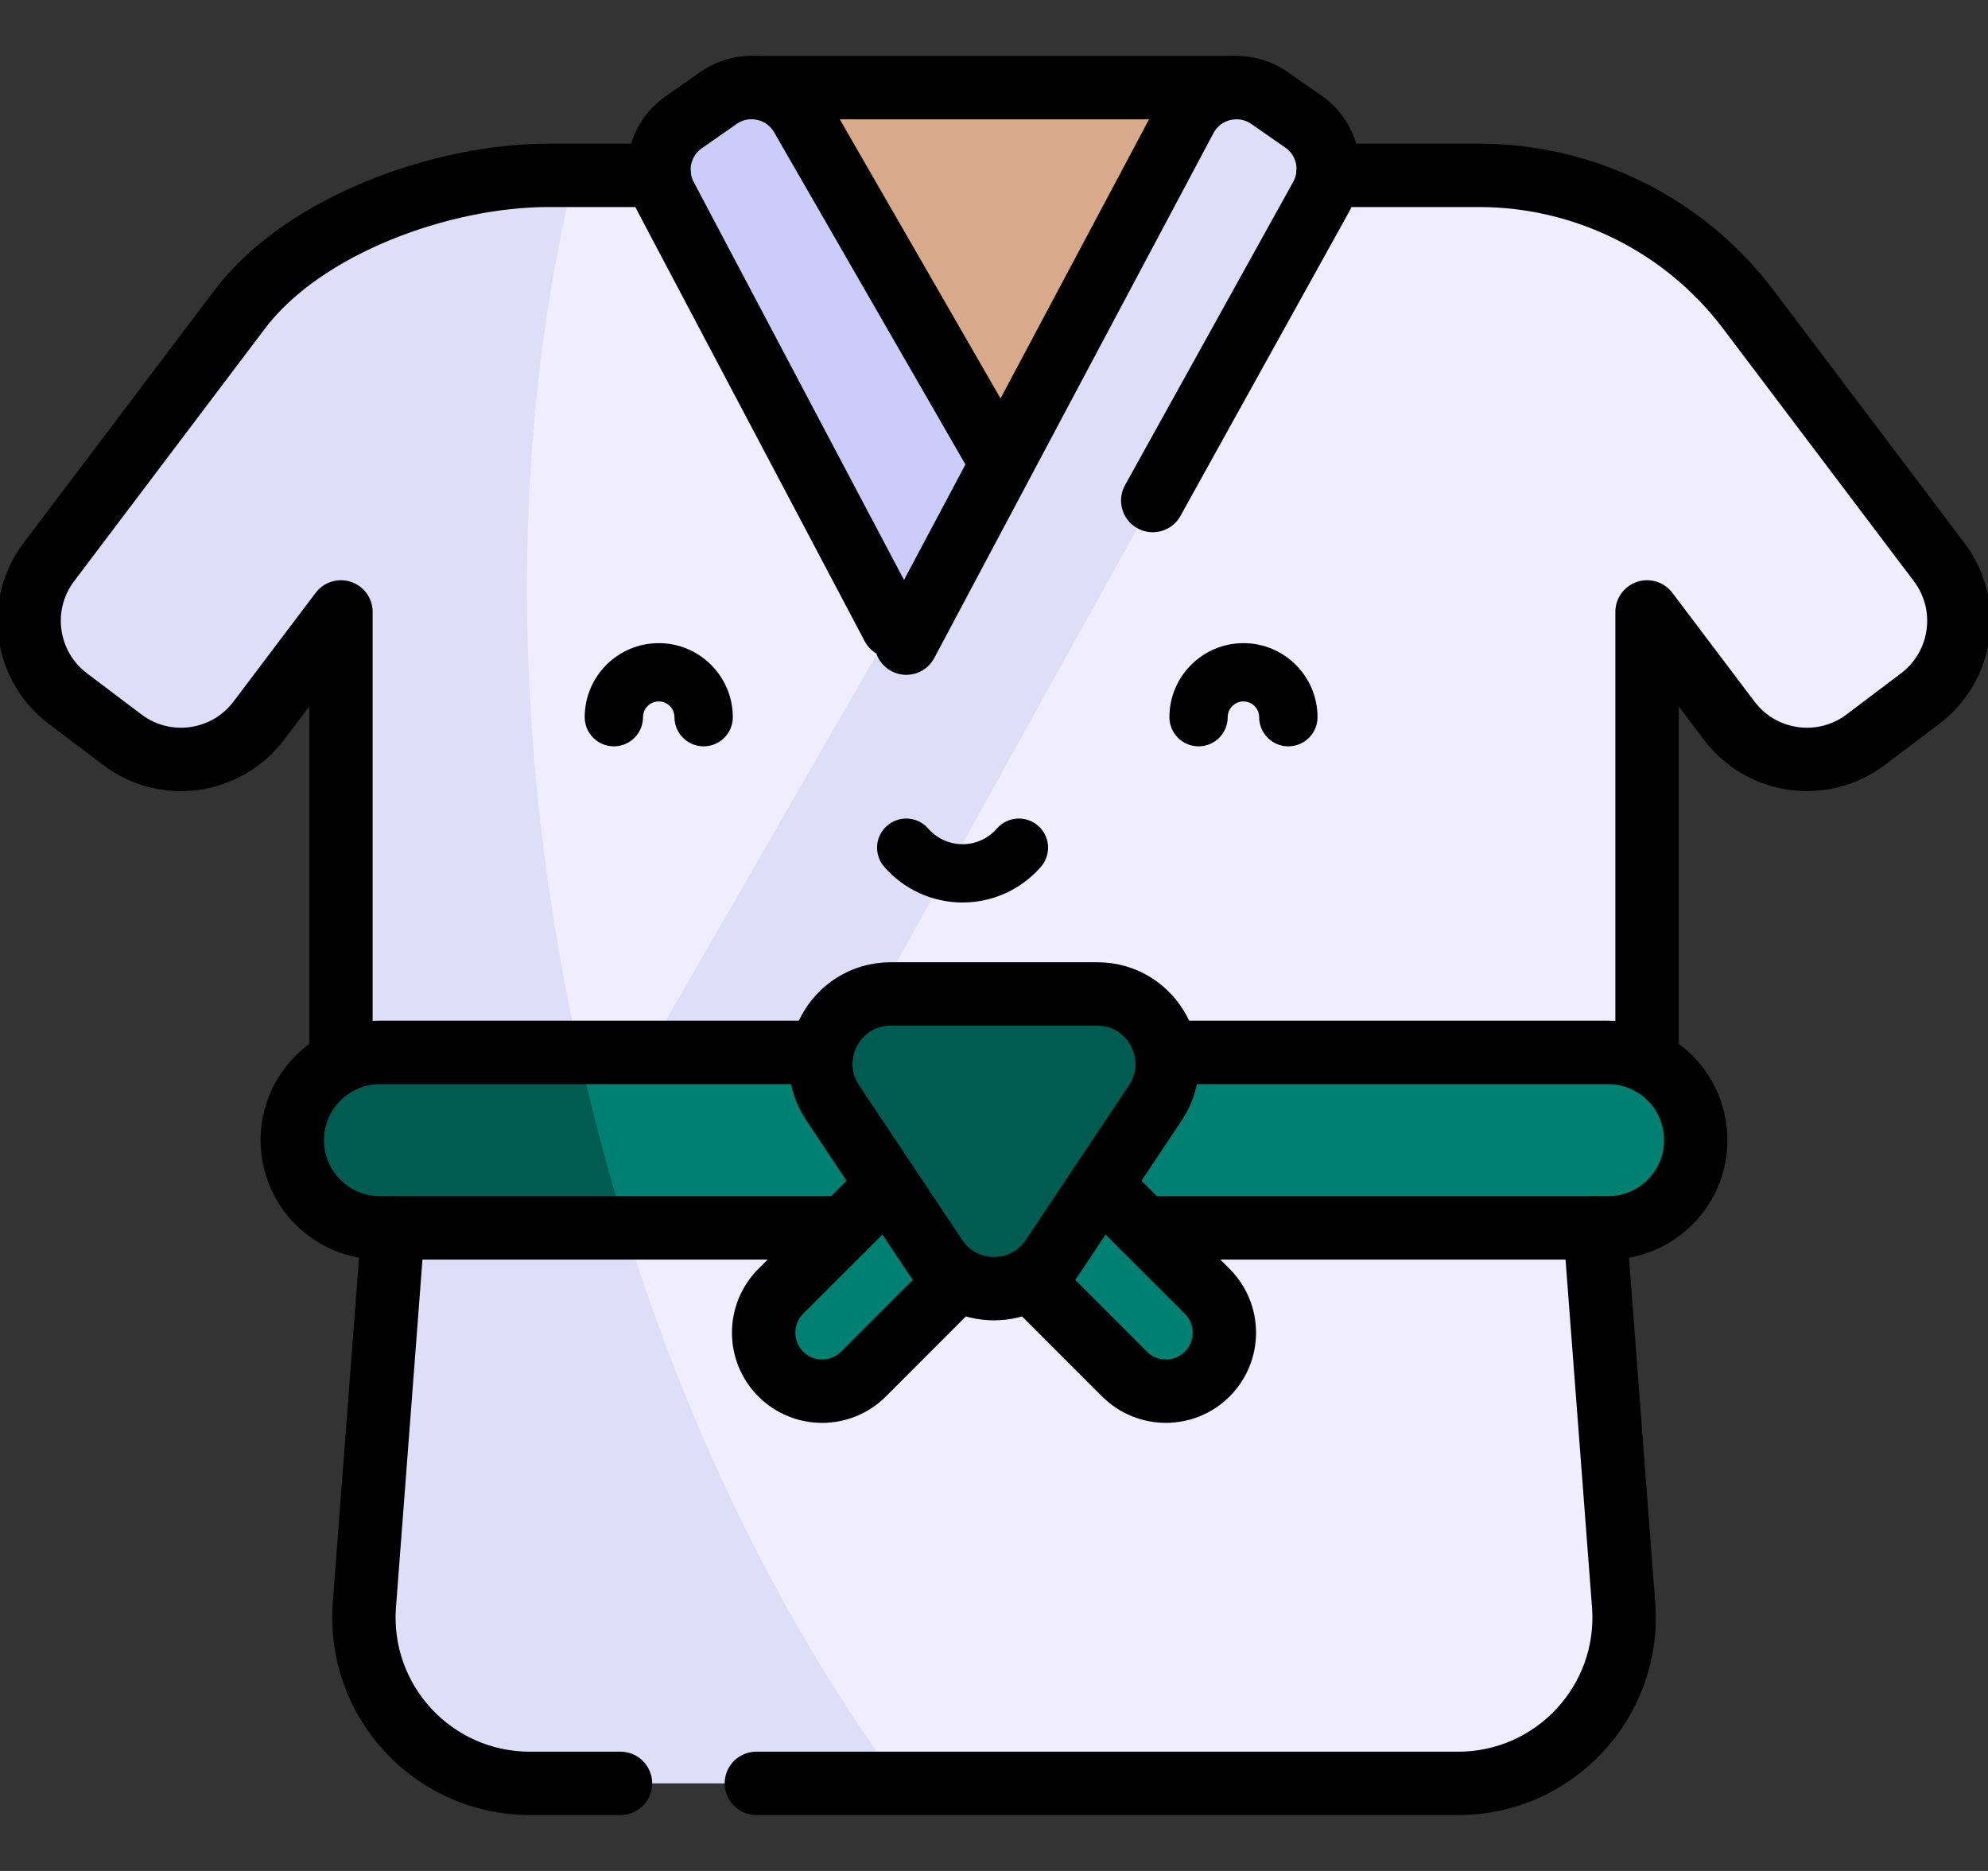 <svg width="34" height="32" viewBox="0 0 34 32" fill="none" xmlns="http://www.w3.org/2000/svg">
<rect x="0" y="0" width="34" height="32" fill="#333333" stroke="none"/>
<path d="M11.275 2.999H9.822C7.585 7.676 7.7 12.971 9.902 18C10.177 18.533 11.054 18.533 11.444 18.533C14.364 16.692 15.288 13.691 15.268 10.714C15.155 5.287 12.444 3.465 11.275 2.999Z" fill="#EFEDFF"/>
<path d="M9.902 18C8.809 13.078 8.656 7.779 9.822 2.999H9.374C7.564 2.999 5.189 3.848 4.098 5.294L0.835 9.614C0.28 10.348 0.426 11.393 1.16 11.948L2.092 12.652C2.826 13.207 3.871 13.061 4.426 12.326L5.831 10.466V18.157C6.011 19.156 9.099 19.689 9.902 18Z" fill="#DEDEF9"/>
<path d="M33.165 9.614L29.902 5.294C28.811 3.848 27.104 2.999 25.293 2.999H22.71C20.94 3.298 15.137 8.855 15.026 17.018C18 19.767 25.068 20.264 28.169 18.157V10.466L29.574 12.326C30.129 13.061 31.174 13.207 31.908 12.652L32.84 11.948C33.574 11.393 33.72 10.348 33.165 9.614Z" fill="#EFEDFF"/>
<path d="M27.769 27.448L27.277 21.001C21.591 19.113 16.078 19.272 10.698 21.001C10.691 24.773 11.99 28.042 15.383 30.502H24.938C26.591 30.502 27.894 29.096 27.769 27.448Z" fill="#EFEDFF"/>
<path d="M6.723 21.001L6.231 27.448C6.106 29.096 7.409 30.502 9.062 30.502H15.383C13.455 27.881 11.83 24.648 10.698 21.001C9.274 20.044 7.944 19.993 6.723 21.001Z" fill="#DEDEF9"/>
<path d="M21.115 1.499V1.499C20.784 2.715 19.75 6.898 17 7.707C13.733 6.765 12.733 2.381 12.894 1.499H21.115Z" fill="#D8AA8B"/>
<path d="M17 7.707C17.429 9.812 16.777 10.733 15.268 10.714L11.384 3.364C11.151 2.92 11.284 2.375 11.693 2.091L12.29 1.675C12.762 1.346 13.418 1.488 13.709 1.992L17 7.707Z" fill="#CCCCFA"/>
<path d="M22.292 2.08L21.71 1.675C21.238 1.347 20.58 1.49 20.291 1.993C20.265 2.038 11.091 17.967 11.072 18.001L12.546 18.531C13.666 18.935 14.872 18.199 15.026 17.018L22.592 3.372C22.833 2.939 22.718 2.377 22.292 2.08Z" fill="#DEDEF9"/>
<path d="M16.462 15.436C16.976 15.436 17.464 15.214 17.802 14.826C17.983 14.618 17.962 14.304 17.754 14.123C17.546 13.942 17.231 13.963 17.05 14.171C16.902 14.341 16.688 14.439 16.462 14.439C16.237 14.439 16.023 14.341 15.874 14.171C15.694 13.963 15.379 13.942 15.171 14.123C14.963 14.304 14.942 14.618 15.123 14.826C15.46 15.214 15.949 15.436 16.462 15.436Z" fill="black"/>
<path d="M21.266 11C20.568 11 20 11.568 20 12.266C20 12.542 20.223 12.765 20.499 12.765C20.774 12.765 20.997 12.542 20.997 12.266C20.997 12.118 21.118 11.997 21.266 11.997C21.415 11.997 21.535 12.118 21.535 12.266C21.535 12.542 21.759 12.765 22.034 12.765C22.309 12.765 22.533 12.542 22.533 12.266C22.533 11.568 21.965 11 21.266 11Z" fill="black"/>
<path d="M11.266 11C10.568 11 10 11.568 10 12.266C10 12.542 10.223 12.765 10.499 12.765C10.774 12.765 10.997 12.542 10.997 12.266C10.997 12.118 11.118 11.997 11.266 11.997C11.415 11.997 11.535 12.118 11.535 12.266C11.535 12.542 11.759 12.765 12.034 12.765C12.309 12.765 12.533 12.542 12.533 12.266C12.533 11.568 11.964 11 11.266 11Z" fill="black"/>
<path d="M10.698 21.001C11.529 21.001 26.697 21.001 27.501 21.001C28.329 21.001 29.001 20.33 29.001 19.501C29.001 18.67 28.327 18 27.501 18C19.226 18 17.951 18 9.902 18C9.392 19.156 9.659 20.157 10.698 21.001Z" fill="#008070"/>
<path d="M9.902 18.001C6.287 18.001 6.403 17.986 6.175 18.036C5.498 18.185 4.999 18.787 4.999 19.501C4.999 20.329 5.67 21.001 6.499 21.001C7.967 21.001 9.772 21.001 10.698 21.001C10.396 20.029 10.13 19.027 9.902 18.001Z" fill="#005B50"/>
<path d="M16.393 21.876C15.432 22.837 15.728 22.541 14.768 23.501C14.377 23.892 13.744 23.892 13.353 23.501C12.963 23.11 12.963 22.478 13.353 22.086C14.804 20.636 13.839 21.601 15.176 20.264C16.478 20.089 16.744 21.172 16.393 21.876Z" fill="#008070"/>
<path d="M20.647 22.086C21.037 22.477 21.037 23.11 20.647 23.501C20.259 23.89 19.625 23.893 19.232 23.501C18.273 22.541 18.568 22.836 17.607 21.876C17.122 21.267 17.528 20.05 18.824 20.264C20.162 21.602 19.191 20.631 20.647 22.086Z" fill="#008070"/>
<path d="M19.76 18.861C19.629 19.058 20.317 18.026 17.995 21.508C17.523 22.217 16.479 22.219 16.004 21.508C15.873 21.31 16.561 22.343 14.24 18.861C13.71 18.068 14.279 17 15.235 17H18.765C19.722 17 20.289 18.069 19.76 18.861Z" fill="#005B50"/>
<path d="M6.723 21.001L6.232 27.448C6.106 29.096 7.409 30.502 9.062 30.502H10.612" stroke="black" stroke-width="1.084" stroke-miterlimit="10" stroke-linecap="round" stroke-linejoin="round"/>
<path d="M27.277 21.001L27.768 27.448C27.894 29.096 26.591 30.502 24.938 30.502H12.936" stroke="black" stroke-width="1.084" stroke-miterlimit="10" stroke-linecap="round" stroke-linejoin="round"/>
<path d="M14.054 18C12.593 18 8.313 18 6.499 18C5.672 18 4.999 18.671 4.999 19.501C4.999 20.329 5.67 21.001 6.499 21.001C6.977 21.001 14.133 21.001 14.439 21.001" stroke="black" stroke-width="1.084" stroke-miterlimit="10" stroke-linecap="round" stroke-linejoin="round"/>
<path d="M19.946 18H27.501C27.741 18 27.968 18.056 28.169 18.157C29.086 18.612 29.288 19.836 28.562 20.561C28.291 20.833 27.916 21.001 27.501 21.001C26.255 21.001 20.551 21.001 19.561 21.001" stroke="black" stroke-width="1.084" stroke-miterlimit="10" stroke-linecap="round" stroke-linejoin="round"/>
<path d="M22.71 2.999H25.293C27.104 2.999 28.811 3.848 29.902 5.294L33.165 9.614C33.72 10.348 33.574 11.393 32.84 11.948L31.908 12.652C31.174 13.207 30.129 13.061 29.574 12.326L28.169 10.466V18.157" stroke="black" stroke-width="1.084" stroke-miterlimit="10" stroke-linecap="round" stroke-linejoin="round"/>
<path d="M5.831 18.157V10.466L4.426 12.326C3.871 13.061 2.826 13.207 2.092 12.652L1.16 11.948C0.426 11.393 0.28 10.348 0.835 9.614L4.098 5.294C5.189 3.848 7.564 2.999 9.374 2.999H11.275" stroke="black" stroke-width="1.084" stroke-miterlimit="10" stroke-linecap="round" stroke-linejoin="round"/>
<path d="M15.5 11C15.519 10.966 20.265 2.038 20.291 1.993C20.581 1.49 21.237 1.347 21.71 1.675L22.292 2.08C22.718 2.377 22.833 2.939 22.592 3.372L19.715 8.561" stroke="black" stroke-width="1.084" stroke-miterlimit="10" stroke-linecap="round" stroke-linejoin="round"/>
<path d="M17 7.707L13.709 1.992C13.418 1.488 12.761 1.346 12.289 1.675L11.693 2.091C11.285 2.375 11.15 2.92 11.384 3.364L15.268 10.714" stroke="black" stroke-width="1.084" stroke-miterlimit="10" stroke-linecap="round" stroke-linejoin="round"/>
<path d="M21.115 1.499H12.894" stroke="black" stroke-width="1.084" stroke-miterlimit="10" stroke-linecap="round" stroke-linejoin="round"/>
<path d="M16.005 21.508C15.873 21.31 16.561 22.343 14.24 18.861C13.71 18.068 14.279 17 15.235 17H18.765C19.722 17 20.289 18.069 19.76 18.861C19.629 19.058 20.317 18.026 17.995 21.508C17.522 22.218 16.479 22.219 16.005 21.508Z" stroke="black" stroke-width="1.084" stroke-miterlimit="10" stroke-linecap="round" stroke-linejoin="round"/>
<path d="M16.392 21.876L14.768 23.501C14.377 23.892 13.744 23.892 13.353 23.501C12.963 23.11 12.963 22.478 13.353 22.086C13.54 21.899 12.677 22.762 15.175 20.265" stroke="black" stroke-width="1.084" stroke-miterlimit="10" stroke-linecap="round" stroke-linejoin="round"/>
<path d="M18.825 20.265C21.323 22.762 20.46 21.899 20.647 22.086C21.037 22.477 21.037 23.11 20.647 23.501C20.259 23.89 19.625 23.893 19.232 23.501L17.608 21.876" stroke="black" stroke-width="1.084" stroke-miterlimit="10" stroke-linecap="round" stroke-linejoin="round"/>
</svg>
